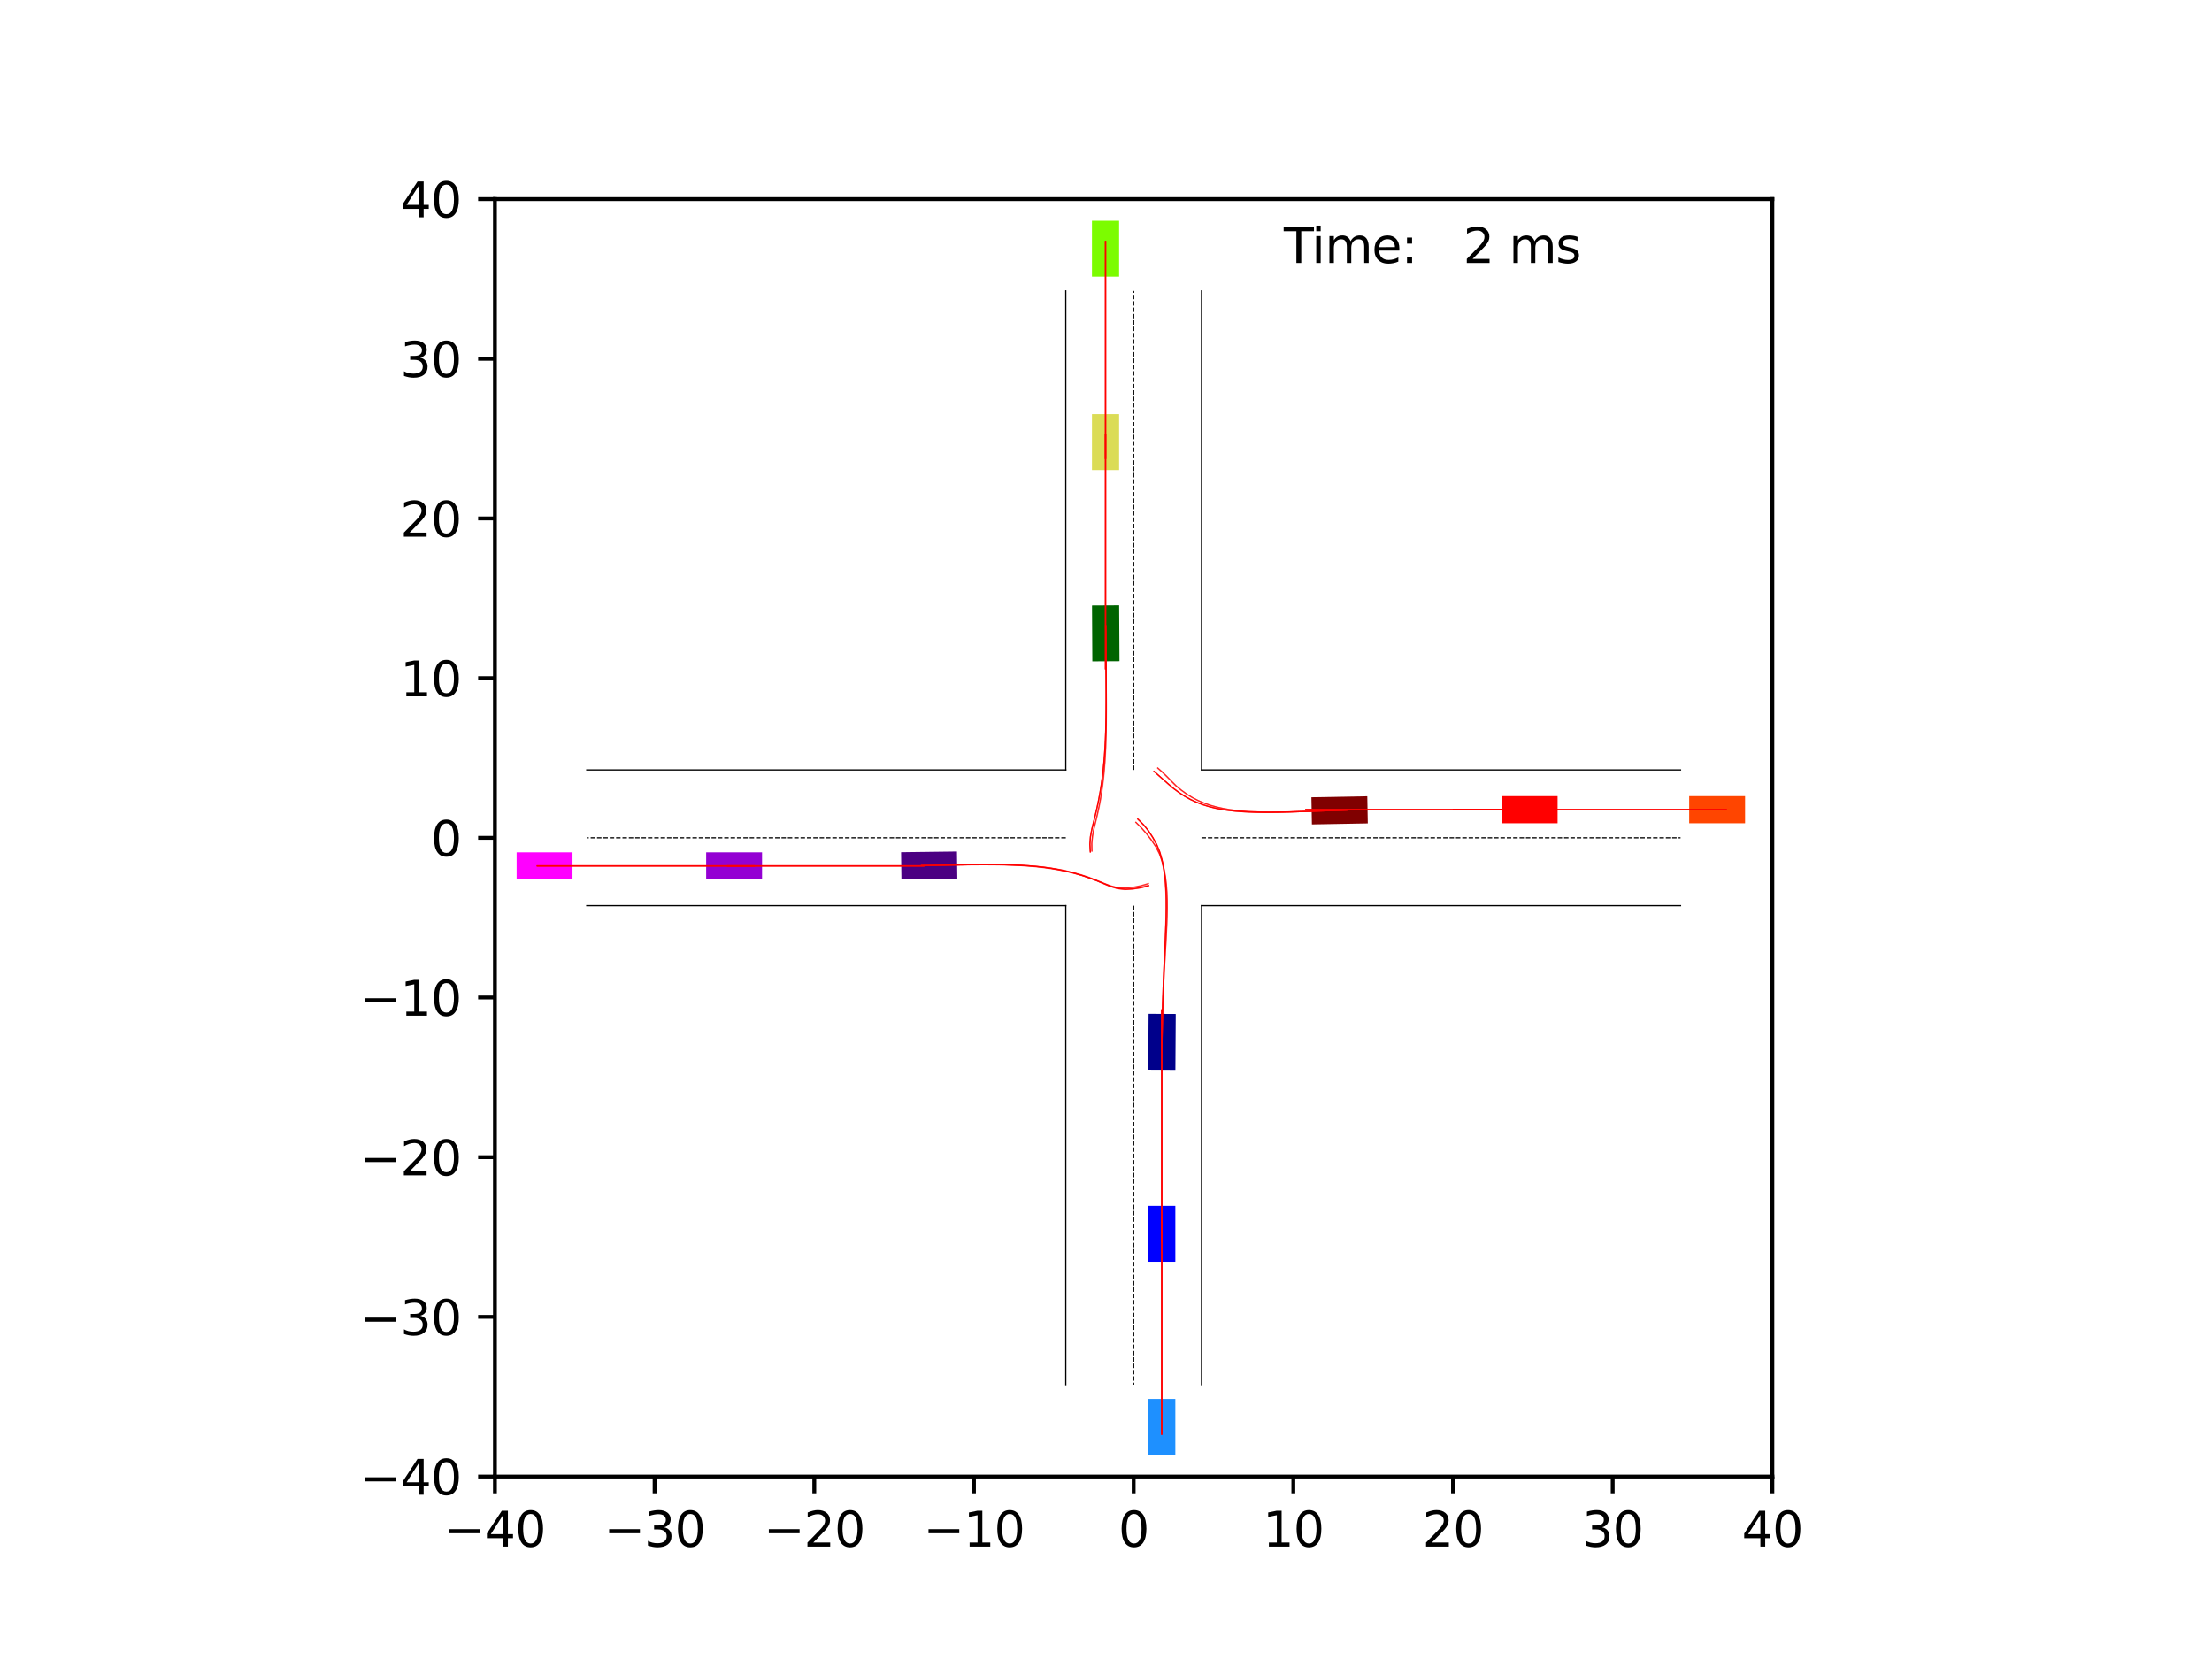 <?xml version="1.0" encoding="utf-8" standalone="no"?>
<!DOCTYPE svg PUBLIC "-//W3C//DTD SVG 1.1//EN"
  "http://www.w3.org/Graphics/SVG/1.1/DTD/svg11.dtd">
<svg xmlns:xlink="http://www.w3.org/1999/xlink" width="460.8pt" height="345.6pt" viewBox="0 0 460.8 345.6" xmlns="http://www.w3.org/2000/svg" version="1.1">
 <defs>
  <style type="text/css">*{stroke-linejoin: round; stroke-linecap: butt}</style>
 </defs>
 <g id="figure_1">
  <g id="patch_1">
   <path d="M 0 345.6 
L 460.8 345.6 
L 460.8 0 
L 0 0 
z
" style="fill: #ffffff"/>
  </g>
  <g id="axes_1">
   <g id="patch_2">
    <path d="M 103.104 307.584 
L 369.216 307.584 
L 369.216 41.472 
L 103.104 41.472 
z
" style="fill: #ffffff"/>
   </g>
   <g id="patch_3">
    <path d="M 244.853 222.881 
L 244.927 211.238 
L 239.273 211.203 
L 239.199 222.845 
z
" clip-path="url(#p4b1f6442af)" style="fill: #00008b"/>
   </g>
   <g id="patch_4">
    <path d="M 284.831 165.874 
L 273.191 166.086 
L 273.294 171.74 
L 284.935 171.528 
z
" clip-path="url(#p4b1f6442af)" style="fill: #800000"/>
   </g>
   <g id="patch_5">
    <path d="M 227.486 126.131 
L 227.554 137.774 
L 233.209 137.741 
L 233.141 126.099 
z
" clip-path="url(#p4b1f6442af)" style="fill: #006400"/>
   </g>
   <g id="patch_6">
    <path d="M 187.786 183.187 
L 199.428 183.039 
L 199.356 177.384 
L 187.714 177.532 
z
" clip-path="url(#p4b1f6442af)" style="fill: #4b0082"/>
   </g>
   <g id="patch_7">
    <path d="M 244.843 262.844 
L 244.843 251.202 
L 239.188 251.202 
L 239.188 262.844 
z
" clip-path="url(#p4b1f6442af)" style="fill: #0000ff"/>
   </g>
   <g id="patch_8">
    <path d="M 324.476 165.845 
L 312.834 165.845 
L 312.834 171.5 
L 324.476 171.5 
z
" clip-path="url(#p4b1f6442af)" style="fill: #ff0000"/>
   </g>
   <g id="patch_9">
    <path d="M 227.477 86.275 
L 227.477 97.917 
L 233.132 97.917 
L 233.132 86.275 
z
" clip-path="url(#p4b1f6442af)" style="fill: #dbdc56"/>
   </g>
   <g id="patch_10">
    <path d="M 147.108 183.211 
L 158.751 183.211 
L 158.751 177.556 
L 147.108 177.556 
z
" clip-path="url(#p4b1f6442af)" style="fill: #9400d3"/>
   </g>
   <g id="patch_11">
    <path d="M 244.843 303.066 
L 244.843 291.424 
L 239.188 291.424 
L 239.188 303.066 
z
" clip-path="url(#p4b1f6442af)" style="fill: #1e90ff"/>
   </g>
   <g id="patch_12">
    <path d="M 363.532 165.845 
L 351.889 165.845 
L 351.889 171.5 
L 363.532 171.5 
z
" clip-path="url(#p4b1f6442af)" style="fill: #ff4500"/>
   </g>
   <g id="patch_13">
    <path d="M 227.477 45.99 
L 227.477 57.632 
L 233.132 57.632 
L 233.132 45.99 
z
" clip-path="url(#p4b1f6442af)" style="fill: #7cfc00"/>
   </g>
   <g id="patch_14">
    <path d="M 107.622 183.211 
L 119.264 183.211 
L 119.264 177.556 
L 107.622 177.556 
z
" clip-path="url(#p4b1f6442af)" style="fill: #ff00ff"/>
   </g>
   <g id="matplotlib.axis_1">
    <g id="xtick_1">
     <g id="line2d_1">
      <defs>
       <path id="m8925d78dc0" d="M 0 0 
L 0 3.5 
" style="stroke: #000000; stroke-width: 0.8"/>
      </defs>
      <g>
       <use xlink:href="#m8925d78dc0" x="103.104" y="307.584" style="stroke: #000000; stroke-width: 0.8"/>
      </g>
     </g>
     <g id="text_1">
      <!-- −40 -->
      <g transform="translate(92.552 322.182) scale(0.1 -0.1)">
       <defs>
        <path id="DejaVuSans-2212" d="M 678 2272 
L 4684 2272 
L 4684 1741 
L 678 1741 
L 678 2272 
z
" transform="scale(0.016)"/>
        <path id="DejaVuSans-34" d="M 2419 4116 
L 825 1625 
L 2419 1625 
L 2419 4116 
z
M 2253 4666 
L 3047 4666 
L 3047 1625 
L 3713 1625 
L 3713 1100 
L 3047 1100 
L 3047 0 
L 2419 0 
L 2419 1100 
L 313 1100 
L 313 1709 
L 2253 4666 
z
" transform="scale(0.016)"/>
        <path id="DejaVuSans-30" d="M 2034 4250 
Q 1547 4250 1301 3770 
Q 1056 3291 1056 2328 
Q 1056 1369 1301 889 
Q 1547 409 2034 409 
Q 2525 409 2770 889 
Q 3016 1369 3016 2328 
Q 3016 3291 2770 3770 
Q 2525 4250 2034 4250 
z
M 2034 4750 
Q 2819 4750 3233 4129 
Q 3647 3509 3647 2328 
Q 3647 1150 3233 529 
Q 2819 -91 2034 -91 
Q 1250 -91 836 529 
Q 422 1150 422 2328 
Q 422 3509 836 4129 
Q 1250 4750 2034 4750 
z
" transform="scale(0.016)"/>
       </defs>
       <use xlink:href="#DejaVuSans-2212"/>
       <use xlink:href="#DejaVuSans-34" x="83.789"/>
       <use xlink:href="#DejaVuSans-30" x="147.412"/>
      </g>
     </g>
    </g>
    <g id="xtick_2">
     <g id="line2d_2">
      <g>
       <use xlink:href="#m8925d78dc0" x="136.368" y="307.584" style="stroke: #000000; stroke-width: 0.8"/>
      </g>
     </g>
     <g id="text_2">
      <!-- −30 -->
      <g transform="translate(125.816 322.182) scale(0.1 -0.1)">
       <defs>
        <path id="DejaVuSans-33" d="M 2597 2516 
Q 3050 2419 3304 2112 
Q 3559 1806 3559 1356 
Q 3559 666 3084 287 
Q 2609 -91 1734 -91 
Q 1441 -91 1130 -33 
Q 819 25 488 141 
L 488 750 
Q 750 597 1062 519 
Q 1375 441 1716 441 
Q 2309 441 2620 675 
Q 2931 909 2931 1356 
Q 2931 1769 2642 2001 
Q 2353 2234 1838 2234 
L 1294 2234 
L 1294 2753 
L 1863 2753 
Q 2328 2753 2575 2939 
Q 2822 3125 2822 3475 
Q 2822 3834 2567 4026 
Q 2313 4219 1838 4219 
Q 1578 4219 1281 4162 
Q 984 4106 628 3988 
L 628 4550 
Q 988 4650 1302 4700 
Q 1616 4750 1894 4750 
Q 2613 4750 3031 4423 
Q 3450 4097 3450 3541 
Q 3450 3153 3228 2886 
Q 3006 2619 2597 2516 
z
" transform="scale(0.016)"/>
       </defs>
       <use xlink:href="#DejaVuSans-2212"/>
       <use xlink:href="#DejaVuSans-33" x="83.789"/>
       <use xlink:href="#DejaVuSans-30" x="147.412"/>
      </g>
     </g>
    </g>
    <g id="xtick_3">
     <g id="line2d_3">
      <g>
       <use xlink:href="#m8925d78dc0" x="169.632" y="307.584" style="stroke: #000000; stroke-width: 0.8"/>
      </g>
     </g>
     <g id="text_3">
      <!-- −20 -->
      <g transform="translate(159.08 322.182) scale(0.1 -0.1)">
       <defs>
        <path id="DejaVuSans-32" d="M 1228 531 
L 3431 531 
L 3431 0 
L 469 0 
L 469 531 
Q 828 903 1448 1529 
Q 2069 2156 2228 2338 
Q 2531 2678 2651 2914 
Q 2772 3150 2772 3378 
Q 2772 3750 2511 3984 
Q 2250 4219 1831 4219 
Q 1534 4219 1204 4116 
Q 875 4013 500 3803 
L 500 4441 
Q 881 4594 1212 4672 
Q 1544 4750 1819 4750 
Q 2544 4750 2975 4387 
Q 3406 4025 3406 3419 
Q 3406 3131 3298 2873 
Q 3191 2616 2906 2266 
Q 2828 2175 2409 1742 
Q 1991 1309 1228 531 
z
" transform="scale(0.016)"/>
       </defs>
       <use xlink:href="#DejaVuSans-2212"/>
       <use xlink:href="#DejaVuSans-32" x="83.789"/>
       <use xlink:href="#DejaVuSans-30" x="147.412"/>
      </g>
     </g>
    </g>
    <g id="xtick_4">
     <g id="line2d_4">
      <g>
       <use xlink:href="#m8925d78dc0" x="202.896" y="307.584" style="stroke: #000000; stroke-width: 0.8"/>
      </g>
     </g>
     <g id="text_4">
      <!-- −10 -->
      <g transform="translate(192.344 322.182) scale(0.1 -0.1)">
       <defs>
        <path id="DejaVuSans-31" d="M 794 531 
L 1825 531 
L 1825 4091 
L 703 3866 
L 703 4441 
L 1819 4666 
L 2450 4666 
L 2450 531 
L 3481 531 
L 3481 0 
L 794 0 
L 794 531 
z
" transform="scale(0.016)"/>
       </defs>
       <use xlink:href="#DejaVuSans-2212"/>
       <use xlink:href="#DejaVuSans-31" x="83.789"/>
       <use xlink:href="#DejaVuSans-30" x="147.412"/>
      </g>
     </g>
    </g>
    <g id="xtick_5">
     <g id="line2d_5">
      <g>
       <use xlink:href="#m8925d78dc0" x="236.16" y="307.584" style="stroke: #000000; stroke-width: 0.8"/>
      </g>
     </g>
     <g id="text_5">
      <!-- 0 -->
      <g transform="translate(232.979 322.182) scale(0.1 -0.1)">
       <use xlink:href="#DejaVuSans-30"/>
      </g>
     </g>
    </g>
    <g id="xtick_6">
     <g id="line2d_6">
      <g>
       <use xlink:href="#m8925d78dc0" x="269.424" y="307.584" style="stroke: #000000; stroke-width: 0.8"/>
      </g>
     </g>
     <g id="text_6">
      <!-- 10 -->
      <g transform="translate(263.062 322.182) scale(0.1 -0.1)">
       <use xlink:href="#DejaVuSans-31"/>
       <use xlink:href="#DejaVuSans-30" x="63.623"/>
      </g>
     </g>
    </g>
    <g id="xtick_7">
     <g id="line2d_7">
      <g>
       <use xlink:href="#m8925d78dc0" x="302.688" y="307.584" style="stroke: #000000; stroke-width: 0.8"/>
      </g>
     </g>
     <g id="text_7">
      <!-- 20 -->
      <g transform="translate(296.325 322.182) scale(0.1 -0.1)">
       <use xlink:href="#DejaVuSans-32"/>
       <use xlink:href="#DejaVuSans-30" x="63.623"/>
      </g>
     </g>
    </g>
    <g id="xtick_8">
     <g id="line2d_8">
      <g>
       <use xlink:href="#m8925d78dc0" x="335.952" y="307.584" style="stroke: #000000; stroke-width: 0.8"/>
      </g>
     </g>
     <g id="text_8">
      <!-- 30 -->
      <g transform="translate(329.589 322.182) scale(0.1 -0.1)">
       <use xlink:href="#DejaVuSans-33"/>
       <use xlink:href="#DejaVuSans-30" x="63.623"/>
      </g>
     </g>
    </g>
    <g id="xtick_9">
     <g id="line2d_9">
      <g>
       <use xlink:href="#m8925d78dc0" x="369.216" y="307.584" style="stroke: #000000; stroke-width: 0.8"/>
      </g>
     </g>
     <g id="text_9">
      <!-- 40 -->
      <g transform="translate(362.853 322.182) scale(0.1 -0.1)">
       <use xlink:href="#DejaVuSans-34"/>
       <use xlink:href="#DejaVuSans-30" x="63.623"/>
      </g>
     </g>
    </g>
   </g>
   <g id="matplotlib.axis_2">
    <g id="ytick_1">
     <g id="line2d_10">
      <defs>
       <path id="mf8a2b975c9" d="M 0 0 
L -3.5 0 
" style="stroke: #000000; stroke-width: 0.8"/>
      </defs>
      <g>
       <use xlink:href="#mf8a2b975c9" x="103.104" y="307.584" style="stroke: #000000; stroke-width: 0.8"/>
      </g>
     </g>
     <g id="text_10">
      <!-- −40 -->
      <g transform="translate(74.999 311.383) scale(0.1 -0.1)">
       <use xlink:href="#DejaVuSans-2212"/>
       <use xlink:href="#DejaVuSans-34" x="83.789"/>
       <use xlink:href="#DejaVuSans-30" x="147.412"/>
      </g>
     </g>
    </g>
    <g id="ytick_2">
     <g id="line2d_11">
      <g>
       <use xlink:href="#mf8a2b975c9" x="103.104" y="274.32" style="stroke: #000000; stroke-width: 0.8"/>
      </g>
     </g>
     <g id="text_11">
      <!-- −30 -->
      <g transform="translate(74.999 278.119) scale(0.1 -0.1)">
       <use xlink:href="#DejaVuSans-2212"/>
       <use xlink:href="#DejaVuSans-33" x="83.789"/>
       <use xlink:href="#DejaVuSans-30" x="147.412"/>
      </g>
     </g>
    </g>
    <g id="ytick_3">
     <g id="line2d_12">
      <g>
       <use xlink:href="#mf8a2b975c9" x="103.104" y="241.056" style="stroke: #000000; stroke-width: 0.8"/>
      </g>
     </g>
     <g id="text_12">
      <!-- −20 -->
      <g transform="translate(74.999 244.855) scale(0.1 -0.1)">
       <use xlink:href="#DejaVuSans-2212"/>
       <use xlink:href="#DejaVuSans-32" x="83.789"/>
       <use xlink:href="#DejaVuSans-30" x="147.412"/>
      </g>
     </g>
    </g>
    <g id="ytick_4">
     <g id="line2d_13">
      <g>
       <use xlink:href="#mf8a2b975c9" x="103.104" y="207.792" style="stroke: #000000; stroke-width: 0.8"/>
      </g>
     </g>
     <g id="text_13">
      <!-- −10 -->
      <g transform="translate(74.999 211.591) scale(0.1 -0.1)">
       <use xlink:href="#DejaVuSans-2212"/>
       <use xlink:href="#DejaVuSans-31" x="83.789"/>
       <use xlink:href="#DejaVuSans-30" x="147.412"/>
      </g>
     </g>
    </g>
    <g id="ytick_5">
     <g id="line2d_14">
      <g>
       <use xlink:href="#mf8a2b975c9" x="103.104" y="174.528" style="stroke: #000000; stroke-width: 0.8"/>
      </g>
     </g>
     <g id="text_14">
      <!-- 0 -->
      <g transform="translate(89.742 178.327) scale(0.1 -0.1)">
       <use xlink:href="#DejaVuSans-30"/>
      </g>
     </g>
    </g>
    <g id="ytick_6">
     <g id="line2d_15">
      <g>
       <use xlink:href="#mf8a2b975c9" x="103.104" y="141.264" style="stroke: #000000; stroke-width: 0.8"/>
      </g>
     </g>
     <g id="text_15">
      <!-- 10 -->
      <g transform="translate(83.379 145.063) scale(0.1 -0.1)">
       <use xlink:href="#DejaVuSans-31"/>
       <use xlink:href="#DejaVuSans-30" x="63.623"/>
      </g>
     </g>
    </g>
    <g id="ytick_7">
     <g id="line2d_16">
      <g>
       <use xlink:href="#mf8a2b975c9" x="103.104" y="108" style="stroke: #000000; stroke-width: 0.8"/>
      </g>
     </g>
     <g id="text_16">
      <!-- 20 -->
      <g transform="translate(83.379 111.799) scale(0.1 -0.1)">
       <use xlink:href="#DejaVuSans-32"/>
       <use xlink:href="#DejaVuSans-30" x="63.623"/>
      </g>
     </g>
    </g>
    <g id="ytick_8">
     <g id="line2d_17">
      <g>
       <use xlink:href="#mf8a2b975c9" x="103.104" y="74.736" style="stroke: #000000; stroke-width: 0.8"/>
      </g>
     </g>
     <g id="text_17">
      <!-- 30 -->
      <g transform="translate(83.379 78.535) scale(0.1 -0.1)">
       <use xlink:href="#DejaVuSans-33"/>
       <use xlink:href="#DejaVuSans-30" x="63.623"/>
      </g>
     </g>
    </g>
    <g id="ytick_9">
     <g id="line2d_18">
      <g>
       <use xlink:href="#mf8a2b975c9" x="103.104" y="41.472" style="stroke: #000000; stroke-width: 0.8"/>
      </g>
     </g>
     <g id="text_18">
      <!-- 40 -->
      <g transform="translate(83.379 45.271) scale(0.1 -0.1)">
       <use xlink:href="#DejaVuSans-34"/>
       <use xlink:href="#DejaVuSans-30" x="63.623"/>
      </g>
     </g>
    </g>
   </g>
   <g id="line2d_19">
    <path d="M 250.297 288.457 
L 250.297 188.665 
" clip-path="url(#p4b1f6442af)" style="fill: none; stroke: #000000; stroke-width: 0.25; stroke-linecap: square"/>
   </g>
   <g id="line2d_20">
    <path d="M 250.297 188.665 
L 350.089 188.665 
" clip-path="url(#p4b1f6442af)" style="fill: none; stroke: #000000; stroke-width: 0.25; stroke-linecap: square"/>
   </g>
   <g id="line2d_21">
    <path d="M 350.089 160.391 
L 250.297 160.391 
" clip-path="url(#p4b1f6442af)" style="fill: none; stroke: #000000; stroke-width: 0.25; stroke-linecap: square"/>
   </g>
   <g id="line2d_22">
    <path d="M 250.297 160.391 
L 250.297 60.599 
" clip-path="url(#p4b1f6442af)" style="fill: none; stroke: #000000; stroke-width: 0.25; stroke-linecap: square"/>
   </g>
   <g id="line2d_23">
    <path d="M 222.023 60.599 
L 222.023 160.391 
" clip-path="url(#p4b1f6442af)" style="fill: none; stroke: #000000; stroke-width: 0.25; stroke-linecap: square"/>
   </g>
   <g id="line2d_24">
    <path d="M 222.023 160.391 
L 122.231 160.391 
" clip-path="url(#p4b1f6442af)" style="fill: none; stroke: #000000; stroke-width: 0.25; stroke-linecap: square"/>
   </g>
   <g id="line2d_25">
    <path d="M 122.231 188.665 
L 222.023 188.665 
" clip-path="url(#p4b1f6442af)" style="fill: none; stroke: #000000; stroke-width: 0.25; stroke-linecap: square"/>
   </g>
   <g id="line2d_26">
    <path d="M 222.023 188.665 
L 222.023 288.457 
" clip-path="url(#p4b1f6442af)" style="fill: none; stroke: #000000; stroke-width: 0.25; stroke-linecap: square"/>
   </g>
   <g id="line2d_27">
    <path d="M 250.297 174.528 
L 350.089 174.528 
" clip-path="url(#p4b1f6442af)" style="fill: none; stroke-dasharray: 0.925,0.4; stroke-dashoffset: 0; stroke: #000000; stroke-width: 0.25"/>
   </g>
   <g id="line2d_28">
    <path d="M 236.16 160.391 
L 236.16 60.599 
" clip-path="url(#p4b1f6442af)" style="fill: none; stroke-dasharray: 0.925,0.4; stroke-dashoffset: 0; stroke: #000000; stroke-width: 0.25"/>
   </g>
   <g id="line2d_29">
    <path d="M 222.023 174.528 
L 122.231 174.528 
" clip-path="url(#p4b1f6442af)" style="fill: none; stroke-dasharray: 0.925,0.4; stroke-dashoffset: 0; stroke: #000000; stroke-width: 0.25"/>
   </g>
   <g id="line2d_30">
    <path d="M 236.16 188.665 
L 236.16 288.457 
" clip-path="url(#p4b1f6442af)" style="fill: none; stroke-dasharray: 0.925,0.4; stroke-dashoffset: 0; stroke: #000000; stroke-width: 0.25"/>
   </g>
   <g id="line2d_31">
    <path d="M 242.044 218.671 
L 242.061 217.042 
L 242.08 215.411 
L 242.104 213.779 
L 242.133 212.146 
L 242.168 210.513 
L 242.209 208.878 
L 242.255 207.242 
L 242.308 205.606 
L 242.368 203.969 
L 242.433 202.331 
L 242.502 200.692 
L 242.575 199.053 
L 242.65 197.412 
L 242.724 195.771 
L 242.793 194.129 
L 242.853 192.486 
L 242.899 190.842 
L 242.924 189.197 
L 242.919 187.551 
L 242.875 185.905 
L 242.782 184.26 
L 242.628 182.62 
L 242.403 180.989 
L 242.093 179.371 
L 241.664 177.782 
L 241.066 176.248 
L 240.3 174.793 
L 239.44 173.392 
L 238.473 172.065 
L 237.346 170.869 
" clip-path="url(#p4b1f6442af)" style="fill: none; stroke: #ff0000; stroke-opacity: 0.2; stroke-width: 0.25; stroke-linecap: square"/>
   </g>
   <g id="line2d_32">
    <path d="M 242.044 218.671 
L 242.067 217.042 
L 242.092 215.411 
L 242.124 213.78 
L 242.161 212.147 
L 242.205 210.514 
L 242.257 208.881 
L 242.315 207.246 
L 242.382 205.611 
L 242.455 203.975 
L 242.535 202.339 
L 242.62 200.702 
L 242.709 199.065 
L 242.8 197.427 
L 242.889 195.788 
L 242.971 194.148 
L 243.042 192.507 
L 243.094 190.865 
L 243.12 189.222 
L 243.11 187.578 
L 243.05 185.934 
L 242.93 184.294 
L 242.734 182.661 
L 242.448 181.041 
L 242.056 179.444 
L 241.52 177.89 
L 240.789 176.418 
L 239.881 175.049 
L 238.885 173.744 
L 237.819 172.497 
L 236.661 171.334 
" clip-path="url(#p4b1f6442af)" style="fill: none; stroke: #ff0000; stroke-opacity: 0.4; stroke-width: 0.25; stroke-linecap: square"/>
   </g>
   <g id="line2d_33">
    <path d="M 242.044 218.671 
L 242.062 217.042 
L 242.082 215.41 
L 242.107 213.777 
L 242.136 212.141 
L 242.171 210.504 
L 242.212 208.865 
L 242.259 207.225 
L 242.313 205.582 
L 242.372 203.938 
L 242.437 202.293 
L 242.507 200.646 
L 242.581 198.997 
L 242.655 197.346 
L 242.728 195.694 
L 242.796 194.04 
L 242.855 192.384 
L 242.898 190.727 
L 242.919 189.067 
L 242.909 187.406 
L 242.858 185.744 
L 242.755 184.084 
L 242.59 182.428 
L 242.349 180.78 
L 242.021 179.147 
L 241.566 177.545 
L 240.943 176.001 
L 240.154 174.535 
L 239.268 173.126 
L 238.242 171.816 
L 237.094 170.612 
" clip-path="url(#p4b1f6442af)" style="fill: none; stroke: #ff0000; stroke-opacity: 0.6; stroke-width: 0.25; stroke-linecap: square"/>
   </g>
   <g id="line2d_34">
    <path d="M 242.044 218.671 
L 242.068 217.042 
L 242.093 215.411 
L 242.125 213.779 
L 242.163 212.146 
L 242.208 210.512 
L 242.26 208.877 
L 242.32 207.24 
L 242.388 205.604 
L 242.464 203.966 
L 242.546 202.327 
L 242.634 200.688 
L 242.727 199.048 
L 242.821 197.407 
L 242.914 195.766 
L 243.001 194.123 
L 243.076 192.478 
L 243.133 190.833 
L 243.163 189.185 
L 243.155 187.537 
L 243.098 185.89 
L 242.978 184.245 
L 242.78 182.608 
L 242.49 180.985 
L 242.088 179.386 
L 241.534 177.833 
L 240.779 176.369 
L 239.859 175.003 
L 238.858 173.697 
L 237.772 172.461 
L 236.611 171.296 
" clip-path="url(#p4b1f6442af)" style="fill: none; stroke: #ff0000; stroke-opacity: 0.8; stroke-width: 0.25; stroke-linecap: square"/>
   </g>
   <g id="line2d_35">
    <path d="M 242.044 218.671 
L 242.063 217.042 
L 242.083 215.41 
L 242.108 213.775 
L 242.137 212.139 
L 242.173 210.5 
L 242.215 208.86 
L 242.263 207.217 
L 242.318 205.572 
L 242.379 203.926 
L 242.446 202.277 
L 242.518 200.627 
L 242.594 198.975 
L 242.672 197.321 
L 242.748 195.665 
L 242.82 194.008 
L 242.883 192.348 
L 242.93 190.686 
L 242.955 189.022 
L 242.949 187.357 
L 242.902 185.691 
L 242.803 184.026 
L 242.64 182.366 
L 242.4 180.714 
L 242.07 179.078 
L 241.61 177.473 
L 240.974 175.93 
L 240.166 174.47 
L 239.25 173.077 
L 238.184 171.796 
L 236.995 170.629 
" clip-path="url(#p4b1f6442af)" style="fill: none; stroke: #ff0000; stroke-width: 0.25; stroke-linecap: square"/>
   </g>
   <g id="line2d_36">
    <path d="M 280.556 168.757 
L 279.063 168.807 
L 277.576 168.854 
L 276.095 168.902 
L 274.621 168.952 
L 273.153 169.002 
L 271.691 169.051 
L 270.234 169.098 
L 268.784 169.141 
L 267.339 169.177 
L 265.9 169.204 
L 264.466 169.22 
L 263.038 169.22 
L 261.616 169.2 
L 260.199 169.155 
L 258.789 169.08 
L 257.386 168.969 
L 255.992 168.814 
L 254.609 168.607 
L 253.242 168.34 
L 251.893 168.003 
L 250.571 167.586 
L 249.282 167.087 
L 248.032 166.501 
L 246.828 165.831 
L 245.672 165.085 
L 244.561 164.277 
L 243.503 163.403 
L 242.466 162.505 
L 241.43 161.608 
L 240.398 160.707 
" clip-path="url(#p4b1f6442af)" style="fill: none; stroke: #ff0000; stroke-opacity: 0.2; stroke-width: 0.25; stroke-linecap: square"/>
   </g>
   <g id="line2d_37">
    <path d="M 280.556 168.757 
L 279.063 168.808 
L 277.577 168.855 
L 276.099 168.903 
L 274.629 168.951 
L 273.166 168.999 
L 271.71 169.045 
L 270.261 169.087 
L 268.819 169.123 
L 267.384 169.152 
L 265.956 169.17 
L 264.534 169.174 
L 263.119 169.16 
L 261.711 169.124 
L 260.31 169.061 
L 258.917 168.966 
L 257.533 168.832 
L 256.16 168.652 
L 254.8 168.418 
L 253.457 168.122 
L 252.137 167.755 
L 250.847 167.305 
L 249.593 166.773 
L 248.384 166.152 
L 247.225 165.447 
L 246.118 164.667 
L 245.058 163.828 
L 244.095 162.881 
L 243.153 161.914 
L 242.189 160.97 
L 241.183 160.071 
" clip-path="url(#p4b1f6442af)" style="fill: none; stroke: #ff0000; stroke-opacity: 0.4; stroke-width: 0.25; stroke-linecap: square"/>
   </g>
   <g id="line2d_38">
    <path d="M 280.556 168.757 
L 279.063 168.807 
L 277.576 168.853 
L 276.095 168.901 
L 274.621 168.951 
L 273.153 169.001 
L 271.69 169.05 
L 270.234 169.096 
L 268.783 169.139 
L 267.338 169.175 
L 265.898 169.202 
L 264.464 169.218 
L 263.035 169.218 
L 261.612 169.2 
L 260.195 169.157 
L 258.784 169.084 
L 257.38 168.975 
L 255.985 168.824 
L 254.6 168.622 
L 253.23 168.361 
L 251.879 168.03 
L 250.554 167.62 
L 249.26 167.126 
L 248.007 166.545 
L 246.801 165.876 
L 245.645 165.127 
L 244.536 164.314 
L 243.484 163.43 
L 242.455 162.52 
L 241.43 161.608 
L 240.398 160.703 
" clip-path="url(#p4b1f6442af)" style="fill: none; stroke: #ff0000; stroke-opacity: 0.6; stroke-width: 0.25; stroke-linecap: square"/>
   </g>
   <g id="line2d_39">
    <path d="M 280.556 168.757 
L 279.063 168.809 
L 277.577 168.856 
L 276.099 168.905 
L 274.628 168.955 
L 273.164 169.004 
L 271.708 169.05 
L 270.258 169.093 
L 268.815 169.131 
L 267.378 169.16 
L 265.948 169.179 
L 264.525 169.183 
L 263.108 169.169 
L 261.698 169.134 
L 260.295 169.071 
L 258.9 168.974 
L 257.513 168.839 
L 256.138 168.657 
L 254.776 168.421 
L 253.431 168.121 
L 252.11 167.749 
L 250.819 167.293 
L 249.565 166.752 
L 248.358 166.122 
L 247.204 165.403 
L 246.106 164.605 
L 245.058 163.745 
L 244.101 162.788 
L 243.158 161.818 
L 242.189 160.875 
L 241.178 159.978 
" clip-path="url(#p4b1f6442af)" style="fill: none; stroke: #ff0000; stroke-opacity: 0.8; stroke-width: 0.25; stroke-linecap: square"/>
   </g>
   <g id="line2d_40">
    <path d="M 280.556 168.757 
L 279.063 168.807 
L 277.576 168.853 
L 276.095 168.902 
L 274.621 168.951 
L 273.152 169.001 
L 271.69 169.05 
L 270.233 169.097 
L 268.783 169.14 
L 267.338 169.177 
L 265.898 169.205 
L 264.464 169.222 
L 263.035 169.223 
L 261.612 169.205 
L 260.194 169.163 
L 258.783 169.091 
L 257.379 168.984 
L 255.983 168.833 
L 254.599 168.632 
L 253.228 168.371 
L 251.877 168.041 
L 250.551 167.63 
L 249.258 167.136 
L 248.005 166.552 
L 246.801 165.88 
L 245.647 165.127 
L 244.542 164.308 
L 243.491 163.422 
L 242.462 162.513 
L 241.436 161.601 
L 240.404 160.696 
" clip-path="url(#p4b1f6442af)" style="fill: none; stroke: #ff0000; stroke-width: 0.25; stroke-linecap: square"/>
   </g>
   <g id="line2d_41">
    <path d="M 230.331 130.337 
L 230.349 131.936 
L 230.364 133.532 
L 230.38 135.126 
L 230.396 136.716 
L 230.411 138.304 
L 230.424 139.89 
L 230.435 141.473 
L 230.443 143.054 
L 230.447 144.632 
L 230.445 146.209 
L 230.436 147.783 
L 230.418 149.355 
L 230.389 150.925 
L 230.346 152.493 
L 230.288 154.059 
L 230.21 155.623 
L 230.112 157.184 
L 229.988 158.743 
L 229.837 160.298 
L 229.655 161.849 
L 229.441 163.396 
L 229.192 164.937 
L 228.906 166.471 
L 228.584 167.999 
L 228.226 169.519 
L 227.836 171.031 
L 227.453 172.547 
L 227.15 174.081 
L 227.007 175.639 
L 227.069 177.203 
" clip-path="url(#p4b1f6442af)" style="fill: none; stroke: #ff0000; stroke-opacity: 0.2; stroke-width: 0.25; stroke-linecap: square"/>
   </g>
   <g id="line2d_42">
    <path d="M 230.331 130.337 
L 230.347 131.936 
L 230.362 133.532 
L 230.378 135.126 
L 230.395 136.716 
L 230.412 138.305 
L 230.429 139.89 
L 230.445 141.473 
L 230.459 143.054 
L 230.471 144.632 
L 230.479 146.208 
L 230.482 147.782 
L 230.479 149.354 
L 230.468 150.923 
L 230.445 152.491 
L 230.41 154.057 
L 230.359 155.62 
L 230.29 157.182 
L 230.198 158.74 
L 230.08 160.296 
L 229.935 161.849 
L 229.758 163.397 
L 229.546 164.941 
L 229.297 166.479 
L 229.01 168.009 
L 228.682 169.532 
L 228.315 171.046 
L 227.94 172.558 
L 227.631 174.086 
L 227.462 175.636 
L 227.473 177.195 
" clip-path="url(#p4b1f6442af)" style="fill: none; stroke: #ff0000; stroke-opacity: 0.4; stroke-width: 0.25; stroke-linecap: square"/>
   </g>
   <g id="line2d_43">
    <path d="M 230.331 130.337 
L 230.348 131.936 
L 230.363 133.533 
L 230.378 135.127 
L 230.393 136.72 
L 230.407 138.31 
L 230.42 139.898 
L 230.43 141.484 
L 230.437 143.069 
L 230.44 144.651 
L 230.437 146.232 
L 230.427 147.811 
L 230.407 149.389 
L 230.377 150.965 
L 230.333 152.54 
L 230.273 154.113 
L 230.194 155.684 
L 230.094 157.253 
L 229.969 158.819 
L 229.817 160.382 
L 229.635 161.942 
L 229.42 163.498 
L 229.171 165.048 
L 228.888 166.593 
L 228.568 168.131 
L 228.215 169.662 
L 227.831 171.186 
L 227.459 172.714 
L 227.171 174.261 
L 227.048 175.831 
L 227.126 177.404 
" clip-path="url(#p4b1f6442af)" style="fill: none; stroke: #ff0000; stroke-opacity: 0.6; stroke-width: 0.25; stroke-linecap: square"/>
   </g>
   <g id="line2d_44">
    <path d="M 230.331 130.337 
L 230.347 131.936 
L 230.362 133.533 
L 230.378 135.127 
L 230.394 136.718 
L 230.41 138.308 
L 230.425 139.895 
L 230.44 141.479 
L 230.452 143.062 
L 230.462 144.643 
L 230.467 146.221 
L 230.467 147.798 
L 230.46 149.373 
L 230.444 150.946 
L 230.417 152.517 
L 230.377 154.087 
L 230.32 155.655 
L 230.244 157.22 
L 230.146 158.783 
L 230.022 160.344 
L 229.87 161.901 
L 229.687 163.454 
L 229.47 165.002 
L 229.217 166.545 
L 228.927 168.081 
L 228.6 169.61 
L 228.237 171.131 
L 227.872 172.652 
L 227.578 174.19 
L 227.434 175.749 
L 227.472 177.314 
" clip-path="url(#p4b1f6442af)" style="fill: none; stroke: #ff0000; stroke-opacity: 0.8; stroke-width: 0.25; stroke-linecap: square"/>
   </g>
   <g id="line2d_45">
    <path d="M 230.331 130.337 
L 230.348 131.936 
L 230.363 133.533 
L 230.378 135.128 
L 230.392 136.721 
L 230.406 138.312 
L 230.418 139.902 
L 230.428 141.489 
L 230.434 143.076 
L 230.436 144.66 
L 230.432 146.243 
L 230.421 147.825 
L 230.4 149.405 
L 230.368 150.984 
L 230.323 152.562 
L 230.261 154.138 
L 230.181 155.712 
L 230.079 157.284 
L 229.952 158.854 
L 229.798 160.421 
L 229.614 161.985 
L 229.398 163.544 
L 229.148 165.099 
L 228.864 166.648 
L 228.545 168.19 
L 228.194 169.726 
L 227.814 171.256 
L 227.445 172.79 
L 227.161 174.343 
L 227.047 175.918 
L 227.137 177.495 
" clip-path="url(#p4b1f6442af)" style="fill: none; stroke: #ff0000; stroke-width: 0.25; stroke-linecap: square"/>
   </g>
   <g id="line2d_46">
    <path d="M 191.97 180.32 
L 193.571 180.289 
L 195.17 180.259 
L 196.766 180.228 
L 198.36 180.198 
L 199.952 180.17 
L 201.543 180.145 
L 203.132 180.125 
L 204.72 180.112 
L 206.307 180.109 
L 207.893 180.118 
L 209.479 180.143 
L 211.064 180.186 
L 212.648 180.254 
L 214.231 180.35 
L 215.811 180.479 
L 217.389 180.647 
L 218.963 180.861 
L 220.529 181.125 
L 222.087 181.446 
L 223.633 181.827 
L 225.165 182.273 
L 226.678 182.784 
L 228.17 183.36 
L 229.641 183.997 
L 231.115 184.633 
L 232.648 185.122 
L 234.247 185.328 
L 235.859 185.244 
L 237.459 185.016 
L 239.033 184.648 
" clip-path="url(#p4b1f6442af)" style="fill: none; stroke: #ff0000; stroke-opacity: 0.2; stroke-width: 0.25; stroke-linecap: square"/>
   </g>
   <g id="line2d_47">
    <path d="M 191.97 180.32 
L 193.571 180.288 
L 195.17 180.258 
L 196.767 180.228 
L 198.361 180.198 
L 199.954 180.171 
L 201.546 180.146 
L 203.136 180.126 
L 204.725 180.114 
L 206.314 180.11 
L 207.901 180.118 
L 209.488 180.141 
L 211.074 180.183 
L 212.659 180.249 
L 214.243 180.341 
L 215.825 180.467 
L 217.404 180.63 
L 218.979 180.838 
L 220.548 181.094 
L 222.108 181.406 
L 223.657 181.776 
L 225.192 182.207 
L 226.71 182.701 
L 228.209 183.257 
L 229.688 183.87 
L 231.176 184.47 
L 232.72 184.914 
L 234.322 185.072 
L 235.929 184.952 
L 237.52 184.692 
L 239.083 184.292 
" clip-path="url(#p4b1f6442af)" style="fill: none; stroke: #ff0000; stroke-opacity: 0.4; stroke-width: 0.25; stroke-linecap: square"/>
   </g>
   <g id="line2d_48">
    <path d="M 191.97 180.32 
L 193.571 180.287 
L 195.17 180.257 
L 196.768 180.226 
L 198.363 180.197 
L 199.958 180.169 
L 201.551 180.145 
L 203.143 180.126 
L 204.735 180.115 
L 206.326 180.113 
L 207.917 180.124 
L 209.507 180.15 
L 211.098 180.196 
L 212.687 180.267 
L 214.276 180.365 
L 215.862 180.498 
L 217.446 180.67 
L 219.026 180.887 
L 220.599 181.155 
L 222.164 181.479 
L 223.717 181.862 
L 225.256 182.308 
L 226.778 182.818 
L 228.28 183.39 
L 229.761 184.021 
L 231.251 184.641 
L 232.798 185.11 
L 234.407 185.292 
L 236.025 185.191 
L 237.629 184.947 
L 239.206 184.56 
" clip-path="url(#p4b1f6442af)" style="fill: none; stroke: #ff0000; stroke-opacity: 0.6; stroke-width: 0.25; stroke-linecap: square"/>
   </g>
   <g id="line2d_49">
    <path d="M 191.97 180.32 
L 193.571 180.289 
L 195.17 180.261 
L 196.768 180.233 
L 198.364 180.207 
L 199.958 180.183 
L 201.551 180.163 
L 203.144 180.149 
L 204.735 180.143 
L 206.326 180.147 
L 207.917 180.163 
L 209.507 180.196 
L 211.096 180.248 
L 212.685 180.324 
L 214.273 180.428 
L 215.859 180.565 
L 217.442 180.741 
L 219.02 180.96 
L 220.593 181.227 
L 222.157 181.547 
L 223.711 181.923 
L 225.253 182.356 
L 226.779 182.846 
L 228.29 183.39 
L 229.785 183.983 
L 231.296 184.544 
L 232.864 184.928 
L 234.48 184.994 
L 236.09 184.825 
L 237.68 184.513 
L 239.237 184.063 
" clip-path="url(#p4b1f6442af)" style="fill: none; stroke: #ff0000; stroke-opacity: 0.8; stroke-width: 0.25; stroke-linecap: square"/>
   </g>
   <g id="line2d_50">
    <path d="M 191.97 180.32 
L 193.571 180.286 
L 195.17 180.255 
L 196.768 180.224 
L 198.365 180.194 
L 199.96 180.166 
L 201.554 180.141 
L 203.148 180.122 
L 204.741 180.111 
L 206.334 180.109 
L 207.926 180.12 
L 209.519 180.147 
L 211.111 180.194 
L 212.703 180.265 
L 214.294 180.365 
L 215.884 180.5 
L 217.471 180.674 
L 219.054 180.893 
L 220.63 181.163 
L 222.198 181.489 
L 223.755 181.873 
L 225.298 182.32 
L 226.825 182.828 
L 228.333 183.398 
L 229.821 184.023 
L 231.319 184.636 
L 232.874 185.095 
L 234.49 185.259 
L 236.113 185.148 
L 237.72 184.893 
L 239.299 184.493 
" clip-path="url(#p4b1f6442af)" style="fill: none; stroke: #ff0000; stroke-width: 0.25; stroke-linecap: square"/>
   </g>
   <g id="line2d_51">
    <path d="M 242.016 258.63 
L 242.016 257.023 
L 242.016 255.415 
L 242.016 253.807 
L 242.016 252.199 
L 242.016 250.592 
L 242.016 248.984 
L 242.016 247.376 
L 242.016 245.768 
L 242.016 244.161 
L 242.016 242.553 
L 242.016 240.945 
L 242.016 239.337 
L 242.016 237.73 
L 242.016 236.122 
L 242.016 234.514 
L 242.016 232.906 
L 242.016 231.299 
L 242.016 229.691 
L 242.016 228.083 
L 242.016 226.475 
L 242.016 224.868 
L 242.016 223.26 
L 242.016 221.652 
L 242.016 220.044 
L 242.016 218.436 
L 242.016 216.829 
L 242.016 215.221 
L 242.016 213.613 
L 242.016 212.005 
L 242.016 210.398 
" clip-path="url(#p4b1f6442af)" style="fill: none; stroke: #ff0000; stroke-opacity: 0.2; stroke-width: 0.25; stroke-linecap: square"/>
   </g>
   <g id="line2d_52">
    <path d="M 242.016 258.63 
L 242.016 257.023 
L 242.016 255.415 
L 242.016 253.807 
L 242.016 252.199 
L 242.016 250.592 
L 242.016 248.984 
L 242.016 247.376 
L 242.016 245.768 
L 242.016 244.161 
L 242.016 242.553 
L 242.016 240.945 
L 242.016 239.337 
L 242.016 237.73 
L 242.016 236.122 
L 242.016 234.514 
L 242.016 232.906 
L 242.016 231.299 
L 242.016 229.691 
L 242.016 228.083 
L 242.016 226.475 
L 242.016 224.868 
L 242.016 223.26 
L 242.016 221.652 
L 242.016 220.044 
L 242.016 218.436 
L 242.016 216.829 
L 242.016 215.221 
L 242.016 213.613 
L 242.016 212.005 
L 242.016 210.398 
" clip-path="url(#p4b1f6442af)" style="fill: none; stroke: #ff0000; stroke-opacity: 0.4; stroke-width: 0.25; stroke-linecap: square"/>
   </g>
   <g id="line2d_53">
    <path d="M 242.016 258.63 
L 242.016 257.023 
L 242.016 255.415 
L 242.016 253.807 
L 242.016 252.199 
L 242.016 250.592 
L 242.016 248.984 
L 242.016 247.376 
L 242.016 245.768 
L 242.016 244.161 
L 242.016 242.553 
L 242.016 240.945 
L 242.016 239.337 
L 242.016 237.73 
L 242.016 236.122 
L 242.016 234.514 
L 242.016 232.906 
L 242.016 231.299 
L 242.016 229.691 
L 242.016 228.083 
L 242.016 226.475 
L 242.016 224.868 
L 242.016 223.26 
L 242.016 221.652 
L 242.016 220.044 
L 242.016 218.436 
L 242.016 216.829 
L 242.016 215.221 
L 242.016 213.613 
L 242.016 212.005 
L 242.016 210.398 
" clip-path="url(#p4b1f6442af)" style="fill: none; stroke: #ff0000; stroke-opacity: 0.6; stroke-width: 0.25; stroke-linecap: square"/>
   </g>
   <g id="line2d_54">
    <path d="M 242.016 258.63 
L 242.016 257.023 
L 242.016 255.415 
L 242.016 253.807 
L 242.016 252.199 
L 242.016 250.592 
L 242.016 248.984 
L 242.016 247.376 
L 242.016 245.768 
L 242.016 244.161 
L 242.016 242.553 
L 242.016 240.945 
L 242.016 239.337 
L 242.016 237.73 
L 242.016 236.122 
L 242.016 234.514 
L 242.016 232.906 
L 242.016 231.299 
L 242.016 229.691 
L 242.016 228.083 
L 242.016 226.475 
L 242.016 224.868 
L 242.016 223.26 
L 242.016 221.652 
L 242.016 220.044 
L 242.016 218.436 
L 242.016 216.829 
L 242.016 215.221 
L 242.016 213.613 
L 242.016 212.005 
L 242.016 210.398 
" clip-path="url(#p4b1f6442af)" style="fill: none; stroke: #ff0000; stroke-opacity: 0.8; stroke-width: 0.25; stroke-linecap: square"/>
   </g>
   <g id="line2d_55">
    <path d="M 242.016 258.63 
L 242.016 257.023 
L 242.016 255.415 
L 242.016 253.807 
L 242.016 252.199 
L 242.016 250.592 
L 242.016 248.984 
L 242.016 247.376 
L 242.016 245.768 
L 242.016 244.161 
L 242.016 242.553 
L 242.016 240.945 
L 242.016 239.337 
L 242.016 237.73 
L 242.016 236.122 
L 242.016 234.514 
L 242.016 232.906 
L 242.016 231.299 
L 242.016 229.691 
L 242.016 228.083 
L 242.016 226.475 
L 242.016 224.868 
L 242.016 223.26 
L 242.016 221.652 
L 242.016 220.044 
L 242.016 218.436 
L 242.016 216.829 
L 242.016 215.221 
L 242.016 213.613 
L 242.016 212.005 
L 242.016 210.398 
" clip-path="url(#p4b1f6442af)" style="fill: none; stroke: #ff0000; stroke-width: 0.25; stroke-linecap: square"/>
   </g>
   <g id="line2d_56">
    <path d="M 320.262 168.672 
L 318.655 168.672 
L 317.047 168.672 
L 315.439 168.672 
L 313.831 168.672 
L 312.224 168.672 
L 310.616 168.672 
L 309.008 168.672 
L 307.4 168.672 
L 305.793 168.672 
L 304.185 168.672 
L 302.577 168.672 
L 300.969 168.672 
L 299.362 168.672 
L 297.754 168.672 
L 296.146 168.672 
L 294.538 168.672 
L 292.931 168.672 
L 291.323 168.672 
L 289.715 168.672 
L 288.107 168.672 
L 286.5 168.672 
L 284.892 168.672 
L 283.284 168.672 
L 281.676 168.672 
L 280.068 168.672 
L 278.461 168.672 
L 276.853 168.672 
L 275.245 168.672 
L 273.637 168.672 
L 272.03 168.672 
" clip-path="url(#p4b1f6442af)" style="fill: none; stroke: #ff0000; stroke-opacity: 0.2; stroke-width: 0.25; stroke-linecap: square"/>
   </g>
   <g id="line2d_57">
    <path d="M 320.262 168.672 
L 318.655 168.672 
L 317.047 168.672 
L 315.439 168.672 
L 313.831 168.672 
L 312.224 168.672 
L 310.616 168.672 
L 309.008 168.672 
L 307.4 168.672 
L 305.793 168.672 
L 304.185 168.672 
L 302.577 168.672 
L 300.969 168.672 
L 299.362 168.672 
L 297.754 168.672 
L 296.146 168.672 
L 294.538 168.672 
L 292.931 168.672 
L 291.323 168.672 
L 289.715 168.672 
L 288.107 168.672 
L 286.5 168.672 
L 284.892 168.672 
L 283.284 168.672 
L 281.676 168.672 
L 280.068 168.672 
L 278.461 168.672 
L 276.853 168.672 
L 275.245 168.672 
L 273.637 168.672 
L 272.03 168.672 
" clip-path="url(#p4b1f6442af)" style="fill: none; stroke: #ff0000; stroke-opacity: 0.4; stroke-width: 0.25; stroke-linecap: square"/>
   </g>
   <g id="line2d_58">
    <path d="M 320.262 168.672 
L 318.655 168.672 
L 317.047 168.672 
L 315.439 168.672 
L 313.831 168.672 
L 312.224 168.672 
L 310.616 168.672 
L 309.008 168.672 
L 307.4 168.672 
L 305.793 168.672 
L 304.185 168.672 
L 302.577 168.672 
L 300.969 168.672 
L 299.362 168.672 
L 297.754 168.672 
L 296.146 168.672 
L 294.538 168.672 
L 292.931 168.672 
L 291.323 168.672 
L 289.715 168.672 
L 288.107 168.672 
L 286.5 168.672 
L 284.892 168.672 
L 283.284 168.672 
L 281.676 168.672 
L 280.068 168.672 
L 278.461 168.672 
L 276.853 168.672 
L 275.245 168.672 
L 273.637 168.672 
L 272.03 168.672 
" clip-path="url(#p4b1f6442af)" style="fill: none; stroke: #ff0000; stroke-opacity: 0.6; stroke-width: 0.25; stroke-linecap: square"/>
   </g>
   <g id="line2d_59">
    <path d="M 320.262 168.672 
L 318.655 168.672 
L 317.047 168.672 
L 315.439 168.672 
L 313.831 168.672 
L 312.224 168.672 
L 310.616 168.672 
L 309.008 168.672 
L 307.4 168.672 
L 305.793 168.672 
L 304.185 168.672 
L 302.577 168.672 
L 300.969 168.672 
L 299.362 168.672 
L 297.754 168.672 
L 296.146 168.672 
L 294.538 168.672 
L 292.931 168.672 
L 291.323 168.672 
L 289.715 168.672 
L 288.107 168.672 
L 286.5 168.672 
L 284.892 168.672 
L 283.284 168.672 
L 281.676 168.672 
L 280.068 168.672 
L 278.461 168.672 
L 276.853 168.672 
L 275.245 168.672 
L 273.637 168.672 
L 272.03 168.672 
" clip-path="url(#p4b1f6442af)" style="fill: none; stroke: #ff0000; stroke-opacity: 0.8; stroke-width: 0.25; stroke-linecap: square"/>
   </g>
   <g id="line2d_60">
    <path d="M 320.262 168.672 
L 318.655 168.672 
L 317.047 168.672 
L 315.439 168.672 
L 313.831 168.672 
L 312.224 168.672 
L 310.616 168.672 
L 309.008 168.672 
L 307.4 168.672 
L 305.793 168.672 
L 304.185 168.672 
L 302.577 168.672 
L 300.969 168.672 
L 299.362 168.672 
L 297.754 168.672 
L 296.146 168.672 
L 294.538 168.672 
L 292.931 168.672 
L 291.323 168.672 
L 289.715 168.672 
L 288.107 168.672 
L 286.5 168.672 
L 284.892 168.672 
L 283.284 168.672 
L 281.676 168.672 
L 280.068 168.672 
L 278.461 168.672 
L 276.853 168.672 
L 275.245 168.672 
L 273.637 168.672 
L 272.03 168.672 
" clip-path="url(#p4b1f6442af)" style="fill: none; stroke: #ff0000; stroke-width: 0.25; stroke-linecap: square"/>
   </g>
   <g id="line2d_61">
    <path d="M 230.304 90.467 
L 230.304 92.096 
L 230.304 93.725 
L 230.304 95.353 
L 230.304 96.982 
L 230.304 98.61 
L 230.304 100.239 
L 230.304 101.868 
L 230.304 103.496 
L 230.304 105.125 
L 230.304 106.754 
L 230.304 108.382 
L 230.304 110.011 
L 230.304 111.639 
L 230.304 113.268 
L 230.304 114.897 
L 230.304 116.525 
L 230.304 118.154 
L 230.304 119.783 
L 230.304 121.411 
L 230.304 123.04 
L 230.304 124.668 
L 230.304 126.297 
L 230.304 127.926 
L 230.304 129.554 
L 230.304 131.183 
L 230.304 132.812 
L 230.304 134.44 
L 230.304 136.069 
L 230.304 137.698 
L 230.304 139.326 
" clip-path="url(#p4b1f6442af)" style="fill: none; stroke: #ff0000; stroke-opacity: 0.2; stroke-width: 0.25; stroke-linecap: square"/>
   </g>
   <g id="line2d_62">
    <path d="M 230.304 90.467 
L 230.304 92.096 
L 230.304 93.725 
L 230.304 95.353 
L 230.304 96.982 
L 230.304 98.61 
L 230.304 100.239 
L 230.304 101.868 
L 230.304 103.496 
L 230.304 105.125 
L 230.304 106.754 
L 230.304 108.382 
L 230.304 110.011 
L 230.304 111.639 
L 230.304 113.268 
L 230.304 114.897 
L 230.304 116.525 
L 230.304 118.154 
L 230.304 119.783 
L 230.304 121.411 
L 230.304 123.04 
L 230.304 124.668 
L 230.304 126.297 
L 230.304 127.926 
L 230.304 129.554 
L 230.304 131.183 
L 230.304 132.812 
L 230.304 134.44 
L 230.304 136.069 
L 230.304 137.698 
L 230.304 139.326 
" clip-path="url(#p4b1f6442af)" style="fill: none; stroke: #ff0000; stroke-opacity: 0.4; stroke-width: 0.25; stroke-linecap: square"/>
   </g>
   <g id="line2d_63">
    <path d="M 230.304 90.467 
L 230.304 92.096 
L 230.304 93.725 
L 230.304 95.353 
L 230.304 96.982 
L 230.304 98.61 
L 230.304 100.239 
L 230.304 101.868 
L 230.304 103.496 
L 230.304 105.125 
L 230.304 106.754 
L 230.304 108.382 
L 230.304 110.011 
L 230.304 111.639 
L 230.304 113.268 
L 230.304 114.897 
L 230.304 116.525 
L 230.304 118.154 
L 230.304 119.783 
L 230.304 121.411 
L 230.304 123.04 
L 230.304 124.668 
L 230.304 126.297 
L 230.304 127.926 
L 230.304 129.554 
L 230.304 131.183 
L 230.304 132.812 
L 230.304 134.44 
L 230.304 136.069 
L 230.304 137.698 
L 230.304 139.326 
" clip-path="url(#p4b1f6442af)" style="fill: none; stroke: #ff0000; stroke-opacity: 0.6; stroke-width: 0.25; stroke-linecap: square"/>
   </g>
   <g id="line2d_64">
    <path d="M 230.304 90.467 
L 230.304 92.096 
L 230.304 93.725 
L 230.304 95.353 
L 230.304 96.982 
L 230.304 98.61 
L 230.304 100.239 
L 230.304 101.868 
L 230.304 103.496 
L 230.304 105.125 
L 230.304 106.754 
L 230.304 108.382 
L 230.304 110.011 
L 230.304 111.639 
L 230.304 113.268 
L 230.304 114.897 
L 230.304 116.525 
L 230.304 118.154 
L 230.304 119.783 
L 230.304 121.411 
L 230.304 123.04 
L 230.304 124.668 
L 230.304 126.297 
L 230.304 127.926 
L 230.304 129.554 
L 230.304 131.183 
L 230.304 132.812 
L 230.304 134.44 
L 230.304 136.069 
L 230.304 137.698 
L 230.304 139.326 
" clip-path="url(#p4b1f6442af)" style="fill: none; stroke: #ff0000; stroke-opacity: 0.8; stroke-width: 0.25; stroke-linecap: square"/>
   </g>
   <g id="line2d_65">
    <path d="M 230.304 90.467 
L 230.304 92.096 
L 230.304 93.725 
L 230.304 95.353 
L 230.304 96.982 
L 230.304 98.61 
L 230.304 100.239 
L 230.304 101.868 
L 230.304 103.496 
L 230.304 105.125 
L 230.304 106.754 
L 230.304 108.382 
L 230.304 110.011 
L 230.304 111.639 
L 230.304 113.268 
L 230.304 114.897 
L 230.304 116.525 
L 230.304 118.154 
L 230.304 119.783 
L 230.304 121.411 
L 230.304 123.04 
L 230.304 124.668 
L 230.304 126.297 
L 230.304 127.926 
L 230.304 129.554 
L 230.304 131.183 
L 230.304 132.812 
L 230.304 134.44 
L 230.304 136.069 
L 230.304 137.698 
L 230.304 139.326 
" clip-path="url(#p4b1f6442af)" style="fill: none; stroke: #ff0000; stroke-width: 0.25; stroke-linecap: square"/>
   </g>
   <g id="line2d_66">
    <path d="M 151.567 180.384 
L 152.93 180.384 
L 154.292 180.384 
L 155.655 180.384 
L 157.017 180.384 
L 158.38 180.384 
L 159.742 180.384 
L 161.105 180.384 
L 162.467 180.384 
L 163.83 180.384 
L 165.192 180.384 
L 166.555 180.384 
L 167.917 180.384 
L 169.28 180.384 
L 170.642 180.384 
L 172.005 180.384 
L 173.367 180.384 
L 174.73 180.384 
L 176.092 180.384 
L 177.455 180.384 
L 178.817 180.384 
L 180.18 180.384 
L 181.542 180.384 
L 182.905 180.384 
L 184.267 180.384 
L 185.63 180.384 
L 186.993 180.384 
L 188.355 180.384 
L 189.718 180.384 
L 191.08 180.384 
L 192.443 180.384 
" clip-path="url(#p4b1f6442af)" style="fill: none; stroke: #ff0000; stroke-opacity: 0.2; stroke-width: 0.25; stroke-linecap: square"/>
   </g>
   <g id="line2d_67">
    <path d="M 151.567 180.384 
L 152.93 180.384 
L 154.292 180.384 
L 155.655 180.384 
L 157.017 180.384 
L 158.38 180.384 
L 159.742 180.384 
L 161.105 180.384 
L 162.467 180.384 
L 163.83 180.384 
L 165.192 180.384 
L 166.555 180.384 
L 167.917 180.384 
L 169.28 180.384 
L 170.642 180.384 
L 172.005 180.384 
L 173.367 180.384 
L 174.73 180.384 
L 176.092 180.384 
L 177.455 180.384 
L 178.817 180.384 
L 180.18 180.384 
L 181.542 180.384 
L 182.905 180.384 
L 184.267 180.384 
L 185.63 180.384 
L 186.993 180.384 
L 188.355 180.384 
L 189.718 180.384 
L 191.08 180.384 
L 192.443 180.384 
" clip-path="url(#p4b1f6442af)" style="fill: none; stroke: #ff0000; stroke-opacity: 0.4; stroke-width: 0.25; stroke-linecap: square"/>
   </g>
   <g id="line2d_68">
    <path d="M 151.567 180.384 
L 152.93 180.384 
L 154.292 180.384 
L 155.655 180.384 
L 157.017 180.384 
L 158.38 180.384 
L 159.742 180.384 
L 161.105 180.384 
L 162.467 180.384 
L 163.83 180.384 
L 165.192 180.384 
L 166.555 180.384 
L 167.917 180.384 
L 169.28 180.384 
L 170.642 180.384 
L 172.005 180.384 
L 173.367 180.384 
L 174.73 180.384 
L 176.092 180.384 
L 177.455 180.384 
L 178.817 180.384 
L 180.18 180.384 
L 181.542 180.384 
L 182.905 180.384 
L 184.267 180.384 
L 185.63 180.384 
L 186.993 180.384 
L 188.355 180.384 
L 189.718 180.384 
L 191.08 180.384 
L 192.443 180.384 
" clip-path="url(#p4b1f6442af)" style="fill: none; stroke: #ff0000; stroke-opacity: 0.6; stroke-width: 0.25; stroke-linecap: square"/>
   </g>
   <g id="line2d_69">
    <path d="M 151.567 180.384 
L 152.93 180.384 
L 154.292 180.384 
L 155.655 180.384 
L 157.017 180.384 
L 158.38 180.384 
L 159.742 180.384 
L 161.105 180.384 
L 162.467 180.384 
L 163.83 180.384 
L 165.192 180.384 
L 166.555 180.384 
L 167.917 180.384 
L 169.28 180.384 
L 170.642 180.384 
L 172.005 180.384 
L 173.367 180.384 
L 174.73 180.384 
L 176.092 180.384 
L 177.455 180.384 
L 178.817 180.384 
L 180.18 180.384 
L 181.542 180.384 
L 182.905 180.384 
L 184.267 180.384 
L 185.63 180.384 
L 186.993 180.384 
L 188.355 180.384 
L 189.718 180.384 
L 191.08 180.384 
L 192.443 180.384 
" clip-path="url(#p4b1f6442af)" style="fill: none; stroke: #ff0000; stroke-opacity: 0.8; stroke-width: 0.25; stroke-linecap: square"/>
   </g>
   <g id="line2d_70">
    <path d="M 151.567 180.384 
L 152.93 180.384 
L 154.292 180.384 
L 155.655 180.384 
L 157.017 180.384 
L 158.38 180.384 
L 159.742 180.384 
L 161.105 180.384 
L 162.467 180.384 
L 163.83 180.384 
L 165.192 180.384 
L 166.555 180.384 
L 167.917 180.384 
L 169.28 180.384 
L 170.642 180.384 
L 172.005 180.384 
L 173.367 180.384 
L 174.73 180.384 
L 176.092 180.384 
L 177.455 180.384 
L 178.817 180.384 
L 180.18 180.384 
L 181.542 180.384 
L 182.905 180.384 
L 184.267 180.384 
L 185.63 180.384 
L 186.993 180.384 
L 188.355 180.384 
L 189.718 180.384 
L 191.08 180.384 
L 192.443 180.384 
" clip-path="url(#p4b1f6442af)" style="fill: none; stroke: #ff0000; stroke-width: 0.25; stroke-linecap: square"/>
   </g>
   <g id="line2d_71">
    <path d="M 242.016 298.751 
L 242.016 297.245 
L 242.016 295.739 
L 242.016 294.233 
L 242.016 292.727 
L 242.016 291.221 
L 242.016 289.715 
L 242.016 288.209 
L 242.016 286.703 
L 242.016 285.197 
L 242.016 283.691 
L 242.016 282.185 
L 242.016 280.679 
L 242.016 279.173 
L 242.016 277.667 
L 242.016 276.161 
L 242.016 274.655 
L 242.016 273.149 
L 242.016 271.643 
L 242.016 270.137 
L 242.016 268.631 
L 242.016 267.125 
L 242.016 265.619 
L 242.016 264.113 
L 242.016 262.607 
L 242.016 261.101 
L 242.016 259.595 
L 242.016 258.089 
L 242.016 256.583 
L 242.016 255.077 
L 242.016 253.571 
" clip-path="url(#p4b1f6442af)" style="fill: none; stroke: #ff0000; stroke-opacity: 0.2; stroke-width: 0.25; stroke-linecap: square"/>
   </g>
   <g id="line2d_72">
    <path d="M 242.016 298.751 
L 242.016 297.245 
L 242.016 295.739 
L 242.016 294.233 
L 242.016 292.727 
L 242.016 291.221 
L 242.016 289.715 
L 242.016 288.209 
L 242.016 286.703 
L 242.016 285.197 
L 242.016 283.691 
L 242.016 282.185 
L 242.016 280.679 
L 242.016 279.173 
L 242.016 277.667 
L 242.016 276.161 
L 242.016 274.655 
L 242.016 273.149 
L 242.016 271.643 
L 242.016 270.137 
L 242.016 268.631 
L 242.016 267.125 
L 242.016 265.619 
L 242.016 264.113 
L 242.016 262.607 
L 242.016 261.101 
L 242.016 259.595 
L 242.016 258.089 
L 242.016 256.583 
L 242.016 255.077 
L 242.016 253.571 
" clip-path="url(#p4b1f6442af)" style="fill: none; stroke: #ff0000; stroke-opacity: 0.4; stroke-width: 0.25; stroke-linecap: square"/>
   </g>
   <g id="line2d_73">
    <path d="M 242.016 298.751 
L 242.016 297.245 
L 242.016 295.739 
L 242.016 294.233 
L 242.016 292.727 
L 242.016 291.221 
L 242.016 289.715 
L 242.016 288.209 
L 242.016 286.703 
L 242.016 285.197 
L 242.016 283.691 
L 242.016 282.185 
L 242.016 280.679 
L 242.016 279.173 
L 242.016 277.667 
L 242.016 276.161 
L 242.016 274.655 
L 242.016 273.149 
L 242.016 271.643 
L 242.016 270.137 
L 242.016 268.631 
L 242.016 267.125 
L 242.016 265.619 
L 242.016 264.113 
L 242.016 262.607 
L 242.016 261.101 
L 242.016 259.595 
L 242.016 258.089 
L 242.016 256.583 
L 242.016 255.077 
L 242.016 253.571 
" clip-path="url(#p4b1f6442af)" style="fill: none; stroke: #ff0000; stroke-opacity: 0.6; stroke-width: 0.25; stroke-linecap: square"/>
   </g>
   <g id="line2d_74">
    <path d="M 242.016 298.751 
L 242.016 297.245 
L 242.016 295.739 
L 242.016 294.233 
L 242.016 292.727 
L 242.016 291.221 
L 242.016 289.715 
L 242.016 288.209 
L 242.016 286.703 
L 242.016 285.197 
L 242.016 283.691 
L 242.016 282.185 
L 242.016 280.679 
L 242.016 279.173 
L 242.016 277.667 
L 242.016 276.161 
L 242.016 274.655 
L 242.016 273.149 
L 242.016 271.643 
L 242.016 270.137 
L 242.016 268.631 
L 242.016 267.125 
L 242.016 265.619 
L 242.016 264.113 
L 242.016 262.607 
L 242.016 261.101 
L 242.016 259.595 
L 242.016 258.089 
L 242.016 256.583 
L 242.016 255.077 
L 242.016 253.571 
" clip-path="url(#p4b1f6442af)" style="fill: none; stroke: #ff0000; stroke-opacity: 0.8; stroke-width: 0.25; stroke-linecap: square"/>
   </g>
   <g id="line2d_75">
    <path d="M 242.016 298.751 
L 242.016 297.245 
L 242.016 295.739 
L 242.016 294.233 
L 242.016 292.727 
L 242.016 291.221 
L 242.016 289.715 
L 242.016 288.209 
L 242.016 286.703 
L 242.016 285.197 
L 242.016 283.691 
L 242.016 282.185 
L 242.016 280.679 
L 242.016 279.173 
L 242.016 277.667 
L 242.016 276.161 
L 242.016 274.655 
L 242.016 273.149 
L 242.016 271.643 
L 242.016 270.137 
L 242.016 268.631 
L 242.016 267.125 
L 242.016 265.619 
L 242.016 264.113 
L 242.016 262.607 
L 242.016 261.101 
L 242.016 259.595 
L 242.016 258.089 
L 242.016 256.583 
L 242.016 255.077 
L 242.016 253.571 
" clip-path="url(#p4b1f6442af)" style="fill: none; stroke: #ff0000; stroke-width: 0.25; stroke-linecap: square"/>
   </g>
   <g id="line2d_76">
    <path d="M 359.605 168.672 
L 357.711 168.672 
L 355.816 168.672 
L 353.921 168.672 
L 352.026 168.672 
L 350.132 168.672 
L 348.237 168.672 
L 346.342 168.672 
L 344.447 168.672 
L 342.553 168.672 
L 340.658 168.672 
L 338.763 168.672 
L 336.868 168.672 
L 334.974 168.672 
L 333.079 168.672 
L 331.184 168.672 
L 329.289 168.672 
L 327.395 168.672 
L 325.5 168.672 
L 323.605 168.672 
L 321.71 168.672 
L 319.816 168.672 
L 317.921 168.672 
L 316.026 168.672 
L 314.131 168.672 
L 312.237 168.672 
L 310.342 168.672 
L 308.447 168.672 
L 306.553 168.672 
L 304.658 168.672 
L 302.763 168.672 
" clip-path="url(#p4b1f6442af)" style="fill: none; stroke: #ff0000; stroke-opacity: 0.2; stroke-width: 0.25; stroke-linecap: square"/>
   </g>
   <g id="line2d_77">
    <path d="M 359.605 168.672 
L 357.711 168.672 
L 355.816 168.672 
L 353.921 168.672 
L 352.026 168.672 
L 350.132 168.672 
L 348.237 168.672 
L 346.342 168.672 
L 344.447 168.672 
L 342.553 168.672 
L 340.658 168.672 
L 338.763 168.672 
L 336.868 168.672 
L 334.974 168.672 
L 333.079 168.672 
L 331.184 168.672 
L 329.289 168.672 
L 327.395 168.672 
L 325.5 168.672 
L 323.605 168.672 
L 321.71 168.672 
L 319.816 168.672 
L 317.921 168.672 
L 316.026 168.672 
L 314.131 168.672 
L 312.237 168.672 
L 310.342 168.672 
L 308.447 168.672 
L 306.553 168.672 
L 304.658 168.672 
L 302.763 168.672 
" clip-path="url(#p4b1f6442af)" style="fill: none; stroke: #ff0000; stroke-opacity: 0.4; stroke-width: 0.25; stroke-linecap: square"/>
   </g>
   <g id="line2d_78">
    <path d="M 359.605 168.672 
L 357.711 168.672 
L 355.816 168.672 
L 353.921 168.672 
L 352.026 168.672 
L 350.132 168.672 
L 348.237 168.672 
L 346.342 168.672 
L 344.447 168.672 
L 342.553 168.672 
L 340.658 168.672 
L 338.763 168.672 
L 336.868 168.672 
L 334.974 168.672 
L 333.079 168.672 
L 331.184 168.672 
L 329.289 168.672 
L 327.395 168.672 
L 325.5 168.672 
L 323.605 168.672 
L 321.71 168.672 
L 319.816 168.672 
L 317.921 168.672 
L 316.026 168.672 
L 314.131 168.672 
L 312.237 168.672 
L 310.342 168.672 
L 308.447 168.672 
L 306.553 168.672 
L 304.658 168.672 
L 302.763 168.672 
" clip-path="url(#p4b1f6442af)" style="fill: none; stroke: #ff0000; stroke-opacity: 0.6; stroke-width: 0.25; stroke-linecap: square"/>
   </g>
   <g id="line2d_79">
    <path d="M 359.605 168.672 
L 357.711 168.672 
L 355.816 168.672 
L 353.921 168.672 
L 352.026 168.672 
L 350.132 168.672 
L 348.237 168.672 
L 346.342 168.672 
L 344.447 168.672 
L 342.553 168.672 
L 340.658 168.672 
L 338.763 168.672 
L 336.868 168.672 
L 334.974 168.672 
L 333.079 168.672 
L 331.184 168.672 
L 329.289 168.672 
L 327.395 168.672 
L 325.5 168.672 
L 323.605 168.672 
L 321.71 168.672 
L 319.816 168.672 
L 317.921 168.672 
L 316.026 168.672 
L 314.131 168.672 
L 312.237 168.672 
L 310.342 168.672 
L 308.447 168.672 
L 306.553 168.672 
L 304.658 168.672 
L 302.763 168.672 
" clip-path="url(#p4b1f6442af)" style="fill: none; stroke: #ff0000; stroke-opacity: 0.8; stroke-width: 0.25; stroke-linecap: square"/>
   </g>
   <g id="line2d_80">
    <path d="M 359.605 168.672 
L 357.711 168.672 
L 355.816 168.672 
L 353.921 168.672 
L 352.026 168.672 
L 350.132 168.672 
L 348.237 168.672 
L 346.342 168.672 
L 344.447 168.672 
L 342.553 168.672 
L 340.658 168.672 
L 338.763 168.672 
L 336.868 168.672 
L 334.974 168.672 
L 333.079 168.672 
L 331.184 168.672 
L 329.289 168.672 
L 327.395 168.672 
L 325.5 168.672 
L 323.605 168.672 
L 321.71 168.672 
L 319.816 168.672 
L 317.921 168.672 
L 316.026 168.672 
L 314.131 168.672 
L 312.237 168.672 
L 310.342 168.672 
L 308.447 168.672 
L 306.553 168.672 
L 304.658 168.672 
L 302.763 168.672 
" clip-path="url(#p4b1f6442af)" style="fill: none; stroke: #ff0000; stroke-width: 0.25; stroke-linecap: square"/>
   </g>
   <g id="line2d_81">
    <path d="M 230.304 50.305 
L 230.304 51.811 
L 230.304 53.317 
L 230.304 54.823 
L 230.304 56.329 
L 230.304 57.835 
L 230.304 59.341 
L 230.304 60.847 
L 230.304 62.353 
L 230.304 63.859 
L 230.304 65.365 
L 230.304 66.871 
L 230.304 68.377 
L 230.304 69.883 
L 230.304 71.389 
L 230.304 72.895 
L 230.304 74.401 
L 230.304 75.907 
L 230.304 77.413 
L 230.304 78.919 
L 230.304 80.425 
L 230.304 81.931 
L 230.304 83.437 
L 230.304 84.943 
L 230.304 86.449 
L 230.304 87.955 
L 230.304 89.461 
L 230.304 90.967 
L 230.304 92.473 
L 230.304 93.979 
L 230.304 95.485 
" clip-path="url(#p4b1f6442af)" style="fill: none; stroke: #ff0000; stroke-opacity: 0.2; stroke-width: 0.25; stroke-linecap: square"/>
   </g>
   <g id="line2d_82">
    <path d="M 230.304 50.305 
L 230.304 51.811 
L 230.304 53.317 
L 230.304 54.823 
L 230.304 56.329 
L 230.304 57.835 
L 230.304 59.341 
L 230.304 60.847 
L 230.304 62.353 
L 230.304 63.859 
L 230.304 65.365 
L 230.304 66.871 
L 230.304 68.377 
L 230.304 69.883 
L 230.304 71.389 
L 230.304 72.895 
L 230.304 74.401 
L 230.304 75.907 
L 230.304 77.413 
L 230.304 78.919 
L 230.304 80.425 
L 230.304 81.931 
L 230.304 83.437 
L 230.304 84.943 
L 230.304 86.449 
L 230.304 87.955 
L 230.304 89.461 
L 230.304 90.967 
L 230.304 92.473 
L 230.304 93.979 
L 230.304 95.485 
" clip-path="url(#p4b1f6442af)" style="fill: none; stroke: #ff0000; stroke-opacity: 0.4; stroke-width: 0.25; stroke-linecap: square"/>
   </g>
   <g id="line2d_83">
    <path d="M 230.304 50.305 
L 230.304 51.811 
L 230.304 53.317 
L 230.304 54.823 
L 230.304 56.329 
L 230.304 57.835 
L 230.304 59.341 
L 230.304 60.847 
L 230.304 62.353 
L 230.304 63.859 
L 230.304 65.365 
L 230.304 66.871 
L 230.304 68.377 
L 230.304 69.883 
L 230.304 71.389 
L 230.304 72.895 
L 230.304 74.401 
L 230.304 75.907 
L 230.304 77.413 
L 230.304 78.919 
L 230.304 80.425 
L 230.304 81.931 
L 230.304 83.437 
L 230.304 84.943 
L 230.304 86.449 
L 230.304 87.955 
L 230.304 89.461 
L 230.304 90.967 
L 230.304 92.473 
L 230.304 93.979 
L 230.304 95.485 
" clip-path="url(#p4b1f6442af)" style="fill: none; stroke: #ff0000; stroke-opacity: 0.6; stroke-width: 0.25; stroke-linecap: square"/>
   </g>
   <g id="line2d_84">
    <path d="M 230.304 50.305 
L 230.304 51.811 
L 230.304 53.317 
L 230.304 54.823 
L 230.304 56.329 
L 230.304 57.835 
L 230.304 59.341 
L 230.304 60.847 
L 230.304 62.353 
L 230.304 63.859 
L 230.304 65.365 
L 230.304 66.871 
L 230.304 68.377 
L 230.304 69.883 
L 230.304 71.389 
L 230.304 72.895 
L 230.304 74.401 
L 230.304 75.907 
L 230.304 77.413 
L 230.304 78.919 
L 230.304 80.425 
L 230.304 81.931 
L 230.304 83.437 
L 230.304 84.943 
L 230.304 86.449 
L 230.304 87.955 
L 230.304 89.461 
L 230.304 90.967 
L 230.304 92.473 
L 230.304 93.979 
L 230.304 95.485 
" clip-path="url(#p4b1f6442af)" style="fill: none; stroke: #ff0000; stroke-opacity: 0.8; stroke-width: 0.25; stroke-linecap: square"/>
   </g>
   <g id="line2d_85">
    <path d="M 230.304 50.305 
L 230.304 51.811 
L 230.304 53.317 
L 230.304 54.823 
L 230.304 56.329 
L 230.304 57.835 
L 230.304 59.341 
L 230.304 60.847 
L 230.304 62.353 
L 230.304 63.859 
L 230.304 65.365 
L 230.304 66.871 
L 230.304 68.377 
L 230.304 69.883 
L 230.304 71.389 
L 230.304 72.895 
L 230.304 74.401 
L 230.304 75.907 
L 230.304 77.413 
L 230.304 78.919 
L 230.304 80.425 
L 230.304 81.931 
L 230.304 83.437 
L 230.304 84.943 
L 230.304 86.449 
L 230.304 87.955 
L 230.304 89.461 
L 230.304 90.967 
L 230.304 92.473 
L 230.304 93.979 
L 230.304 95.485 
" clip-path="url(#p4b1f6442af)" style="fill: none; stroke: #ff0000; stroke-width: 0.25; stroke-linecap: square"/>
   </g>
   <g id="line2d_86">
    <path d="M 111.937 180.384 
L 113.443 180.384 
L 114.949 180.384 
L 116.455 180.384 
L 117.961 180.384 
L 119.467 180.384 
L 120.973 180.384 
L 122.479 180.384 
L 123.985 180.384 
L 125.491 180.384 
L 126.997 180.384 
L 128.503 180.384 
L 130.009 180.384 
L 131.515 180.384 
L 133.021 180.384 
L 134.527 180.384 
L 136.033 180.384 
L 137.539 180.384 
L 139.045 180.384 
L 140.551 180.384 
L 142.057 180.384 
L 143.563 180.384 
L 145.069 180.384 
L 146.575 180.384 
L 148.081 180.384 
L 149.587 180.384 
L 151.093 180.384 
L 152.599 180.384 
L 154.105 180.384 
L 155.611 180.384 
L 157.117 180.384 
" clip-path="url(#p4b1f6442af)" style="fill: none; stroke: #ff0000; stroke-opacity: 0.2; stroke-width: 0.25; stroke-linecap: square"/>
   </g>
   <g id="line2d_87">
    <path d="M 111.937 180.384 
L 113.443 180.384 
L 114.949 180.384 
L 116.455 180.384 
L 117.961 180.384 
L 119.467 180.384 
L 120.973 180.384 
L 122.479 180.384 
L 123.985 180.384 
L 125.491 180.384 
L 126.997 180.384 
L 128.503 180.384 
L 130.009 180.384 
L 131.515 180.384 
L 133.021 180.384 
L 134.527 180.384 
L 136.033 180.384 
L 137.539 180.384 
L 139.045 180.384 
L 140.551 180.384 
L 142.057 180.384 
L 143.563 180.384 
L 145.069 180.384 
L 146.575 180.384 
L 148.081 180.384 
L 149.587 180.384 
L 151.093 180.384 
L 152.599 180.384 
L 154.105 180.384 
L 155.611 180.384 
L 157.117 180.384 
" clip-path="url(#p4b1f6442af)" style="fill: none; stroke: #ff0000; stroke-opacity: 0.4; stroke-width: 0.25; stroke-linecap: square"/>
   </g>
   <g id="line2d_88">
    <path d="M 111.937 180.384 
L 113.443 180.384 
L 114.949 180.384 
L 116.455 180.384 
L 117.961 180.384 
L 119.467 180.384 
L 120.973 180.384 
L 122.479 180.384 
L 123.985 180.384 
L 125.491 180.384 
L 126.997 180.384 
L 128.503 180.384 
L 130.009 180.384 
L 131.515 180.384 
L 133.021 180.384 
L 134.527 180.384 
L 136.033 180.384 
L 137.539 180.384 
L 139.045 180.384 
L 140.551 180.384 
L 142.057 180.384 
L 143.563 180.384 
L 145.069 180.384 
L 146.575 180.384 
L 148.081 180.384 
L 149.587 180.384 
L 151.093 180.384 
L 152.599 180.384 
L 154.105 180.384 
L 155.611 180.384 
L 157.117 180.384 
" clip-path="url(#p4b1f6442af)" style="fill: none; stroke: #ff0000; stroke-opacity: 0.6; stroke-width: 0.25; stroke-linecap: square"/>
   </g>
   <g id="line2d_89">
    <path d="M 111.937 180.384 
L 113.443 180.384 
L 114.949 180.384 
L 116.455 180.384 
L 117.961 180.384 
L 119.467 180.384 
L 120.973 180.384 
L 122.479 180.384 
L 123.985 180.384 
L 125.491 180.384 
L 126.997 180.384 
L 128.503 180.384 
L 130.009 180.384 
L 131.515 180.384 
L 133.021 180.384 
L 134.527 180.384 
L 136.033 180.384 
L 137.539 180.384 
L 139.045 180.384 
L 140.551 180.384 
L 142.057 180.384 
L 143.563 180.384 
L 145.069 180.384 
L 146.575 180.384 
L 148.081 180.384 
L 149.587 180.384 
L 151.093 180.384 
L 152.599 180.384 
L 154.105 180.384 
L 155.611 180.384 
L 157.117 180.384 
" clip-path="url(#p4b1f6442af)" style="fill: none; stroke: #ff0000; stroke-opacity: 0.8; stroke-width: 0.25; stroke-linecap: square"/>
   </g>
   <g id="line2d_90">
    <path d="M 111.937 180.384 
L 113.443 180.384 
L 114.949 180.384 
L 116.455 180.384 
L 117.961 180.384 
L 119.467 180.384 
L 120.973 180.384 
L 122.479 180.384 
L 123.985 180.384 
L 125.491 180.384 
L 126.997 180.384 
L 128.503 180.384 
L 130.009 180.384 
L 131.515 180.384 
L 133.021 180.384 
L 134.527 180.384 
L 136.033 180.384 
L 137.539 180.384 
L 139.045 180.384 
L 140.551 180.384 
L 142.057 180.384 
L 143.563 180.384 
L 145.069 180.384 
L 146.575 180.384 
L 148.081 180.384 
L 149.587 180.384 
L 151.093 180.384 
L 152.599 180.384 
L 154.105 180.384 
L 155.611 180.384 
L 157.117 180.384 
" clip-path="url(#p4b1f6442af)" style="fill: none; stroke: #ff0000; stroke-width: 0.25; stroke-linecap: square"/>
   </g>
   <g id="patch_15">
    <path d="M 103.104 307.584 
L 103.104 41.472 
" style="fill: none; stroke: #000000; stroke-width: 0.8; stroke-linejoin: miter; stroke-linecap: square"/>
   </g>
   <g id="patch_16">
    <path d="M 369.216 307.584 
L 369.216 41.472 
" style="fill: none; stroke: #000000; stroke-width: 0.8; stroke-linejoin: miter; stroke-linecap: square"/>
   </g>
   <g id="patch_17">
    <path d="M 103.104 307.584 
L 369.216 307.584 
" style="fill: none; stroke: #000000; stroke-width: 0.8; stroke-linejoin: miter; stroke-linecap: square"/>
   </g>
   <g id="patch_18">
    <path d="M 103.104 41.472 
L 369.216 41.472 
" style="fill: none; stroke: #000000; stroke-width: 0.8; stroke-linejoin: miter; stroke-linecap: square"/>
   </g>
   <g id="text_19">
    <!-- Time:   2 ms -->
    <g transform="translate(267.438 54.778) scale(0.1 -0.1)">
     <defs>
      <path id="DejaVuSans-54" d="M -19 4666 
L 3928 4666 
L 3928 4134 
L 2272 4134 
L 2272 0 
L 1638 0 
L 1638 4134 
L -19 4134 
L -19 4666 
z
" transform="scale(0.016)"/>
      <path id="DejaVuSans-69" d="M 603 3500 
L 1178 3500 
L 1178 0 
L 603 0 
L 603 3500 
z
M 603 4863 
L 1178 4863 
L 1178 4134 
L 603 4134 
L 603 4863 
z
" transform="scale(0.016)"/>
      <path id="DejaVuSans-6d" d="M 3328 2828 
Q 3544 3216 3844 3400 
Q 4144 3584 4550 3584 
Q 5097 3584 5394 3201 
Q 5691 2819 5691 2113 
L 5691 0 
L 5113 0 
L 5113 2094 
Q 5113 2597 4934 2840 
Q 4756 3084 4391 3084 
Q 3944 3084 3684 2787 
Q 3425 2491 3425 1978 
L 3425 0 
L 2847 0 
L 2847 2094 
Q 2847 2600 2669 2842 
Q 2491 3084 2119 3084 
Q 1678 3084 1418 2786 
Q 1159 2488 1159 1978 
L 1159 0 
L 581 0 
L 581 3500 
L 1159 3500 
L 1159 2956 
Q 1356 3278 1631 3431 
Q 1906 3584 2284 3584 
Q 2666 3584 2933 3390 
Q 3200 3197 3328 2828 
z
" transform="scale(0.016)"/>
      <path id="DejaVuSans-65" d="M 3597 1894 
L 3597 1613 
L 953 1613 
Q 991 1019 1311 708 
Q 1631 397 2203 397 
Q 2534 397 2845 478 
Q 3156 559 3463 722 
L 3463 178 
Q 3153 47 2828 -22 
Q 2503 -91 2169 -91 
Q 1331 -91 842 396 
Q 353 884 353 1716 
Q 353 2575 817 3079 
Q 1281 3584 2069 3584 
Q 2775 3584 3186 3129 
Q 3597 2675 3597 1894 
z
M 3022 2063 
Q 3016 2534 2758 2815 
Q 2500 3097 2075 3097 
Q 1594 3097 1305 2825 
Q 1016 2553 972 2059 
L 3022 2063 
z
" transform="scale(0.016)"/>
      <path id="DejaVuSans-3a" d="M 750 794 
L 1409 794 
L 1409 0 
L 750 0 
L 750 794 
z
M 750 3309 
L 1409 3309 
L 1409 2516 
L 750 2516 
L 750 3309 
z
" transform="scale(0.016)"/>
      <path id="DejaVuSans-20" transform="scale(0.016)"/>
      <path id="DejaVuSans-73" d="M 2834 3397 
L 2834 2853 
Q 2591 2978 2328 3040 
Q 2066 3103 1784 3103 
Q 1356 3103 1142 2972 
Q 928 2841 928 2578 
Q 928 2378 1081 2264 
Q 1234 2150 1697 2047 
L 1894 2003 
Q 2506 1872 2764 1633 
Q 3022 1394 3022 966 
Q 3022 478 2636 193 
Q 2250 -91 1575 -91 
Q 1294 -91 989 -36 
Q 684 19 347 128 
L 347 722 
Q 666 556 975 473 
Q 1284 391 1588 391 
Q 1994 391 2212 530 
Q 2431 669 2431 922 
Q 2431 1156 2273 1281 
Q 2116 1406 1581 1522 
L 1381 1569 
Q 847 1681 609 1914 
Q 372 2147 372 2553 
Q 372 3047 722 3315 
Q 1072 3584 1716 3584 
Q 2034 3584 2315 3537 
Q 2597 3491 2834 3397 
z
" transform="scale(0.016)"/>
     </defs>
     <use xlink:href="#DejaVuSans-54"/>
     <use xlink:href="#DejaVuSans-69" x="57.959"/>
     <use xlink:href="#DejaVuSans-6d" x="85.742"/>
     <use xlink:href="#DejaVuSans-65" x="183.154"/>
     <use xlink:href="#DejaVuSans-3a" x="244.678"/>
     <use xlink:href="#DejaVuSans-20" x="278.369"/>
     <use xlink:href="#DejaVuSans-20" x="310.156"/>
     <use xlink:href="#DejaVuSans-20" x="341.943"/>
     <use xlink:href="#DejaVuSans-32" x="373.73"/>
     <use xlink:href="#DejaVuSans-20" x="437.354"/>
     <use xlink:href="#DejaVuSans-6d" x="469.141"/>
     <use xlink:href="#DejaVuSans-73" x="566.553"/>
    </g>
   </g>
  </g>
 </g>
 <defs>
  <clipPath id="p4b1f6442af">
   <rect x="103.104" y="41.472" width="266.112" height="266.112"/>
  </clipPath>
 </defs>
</svg>
